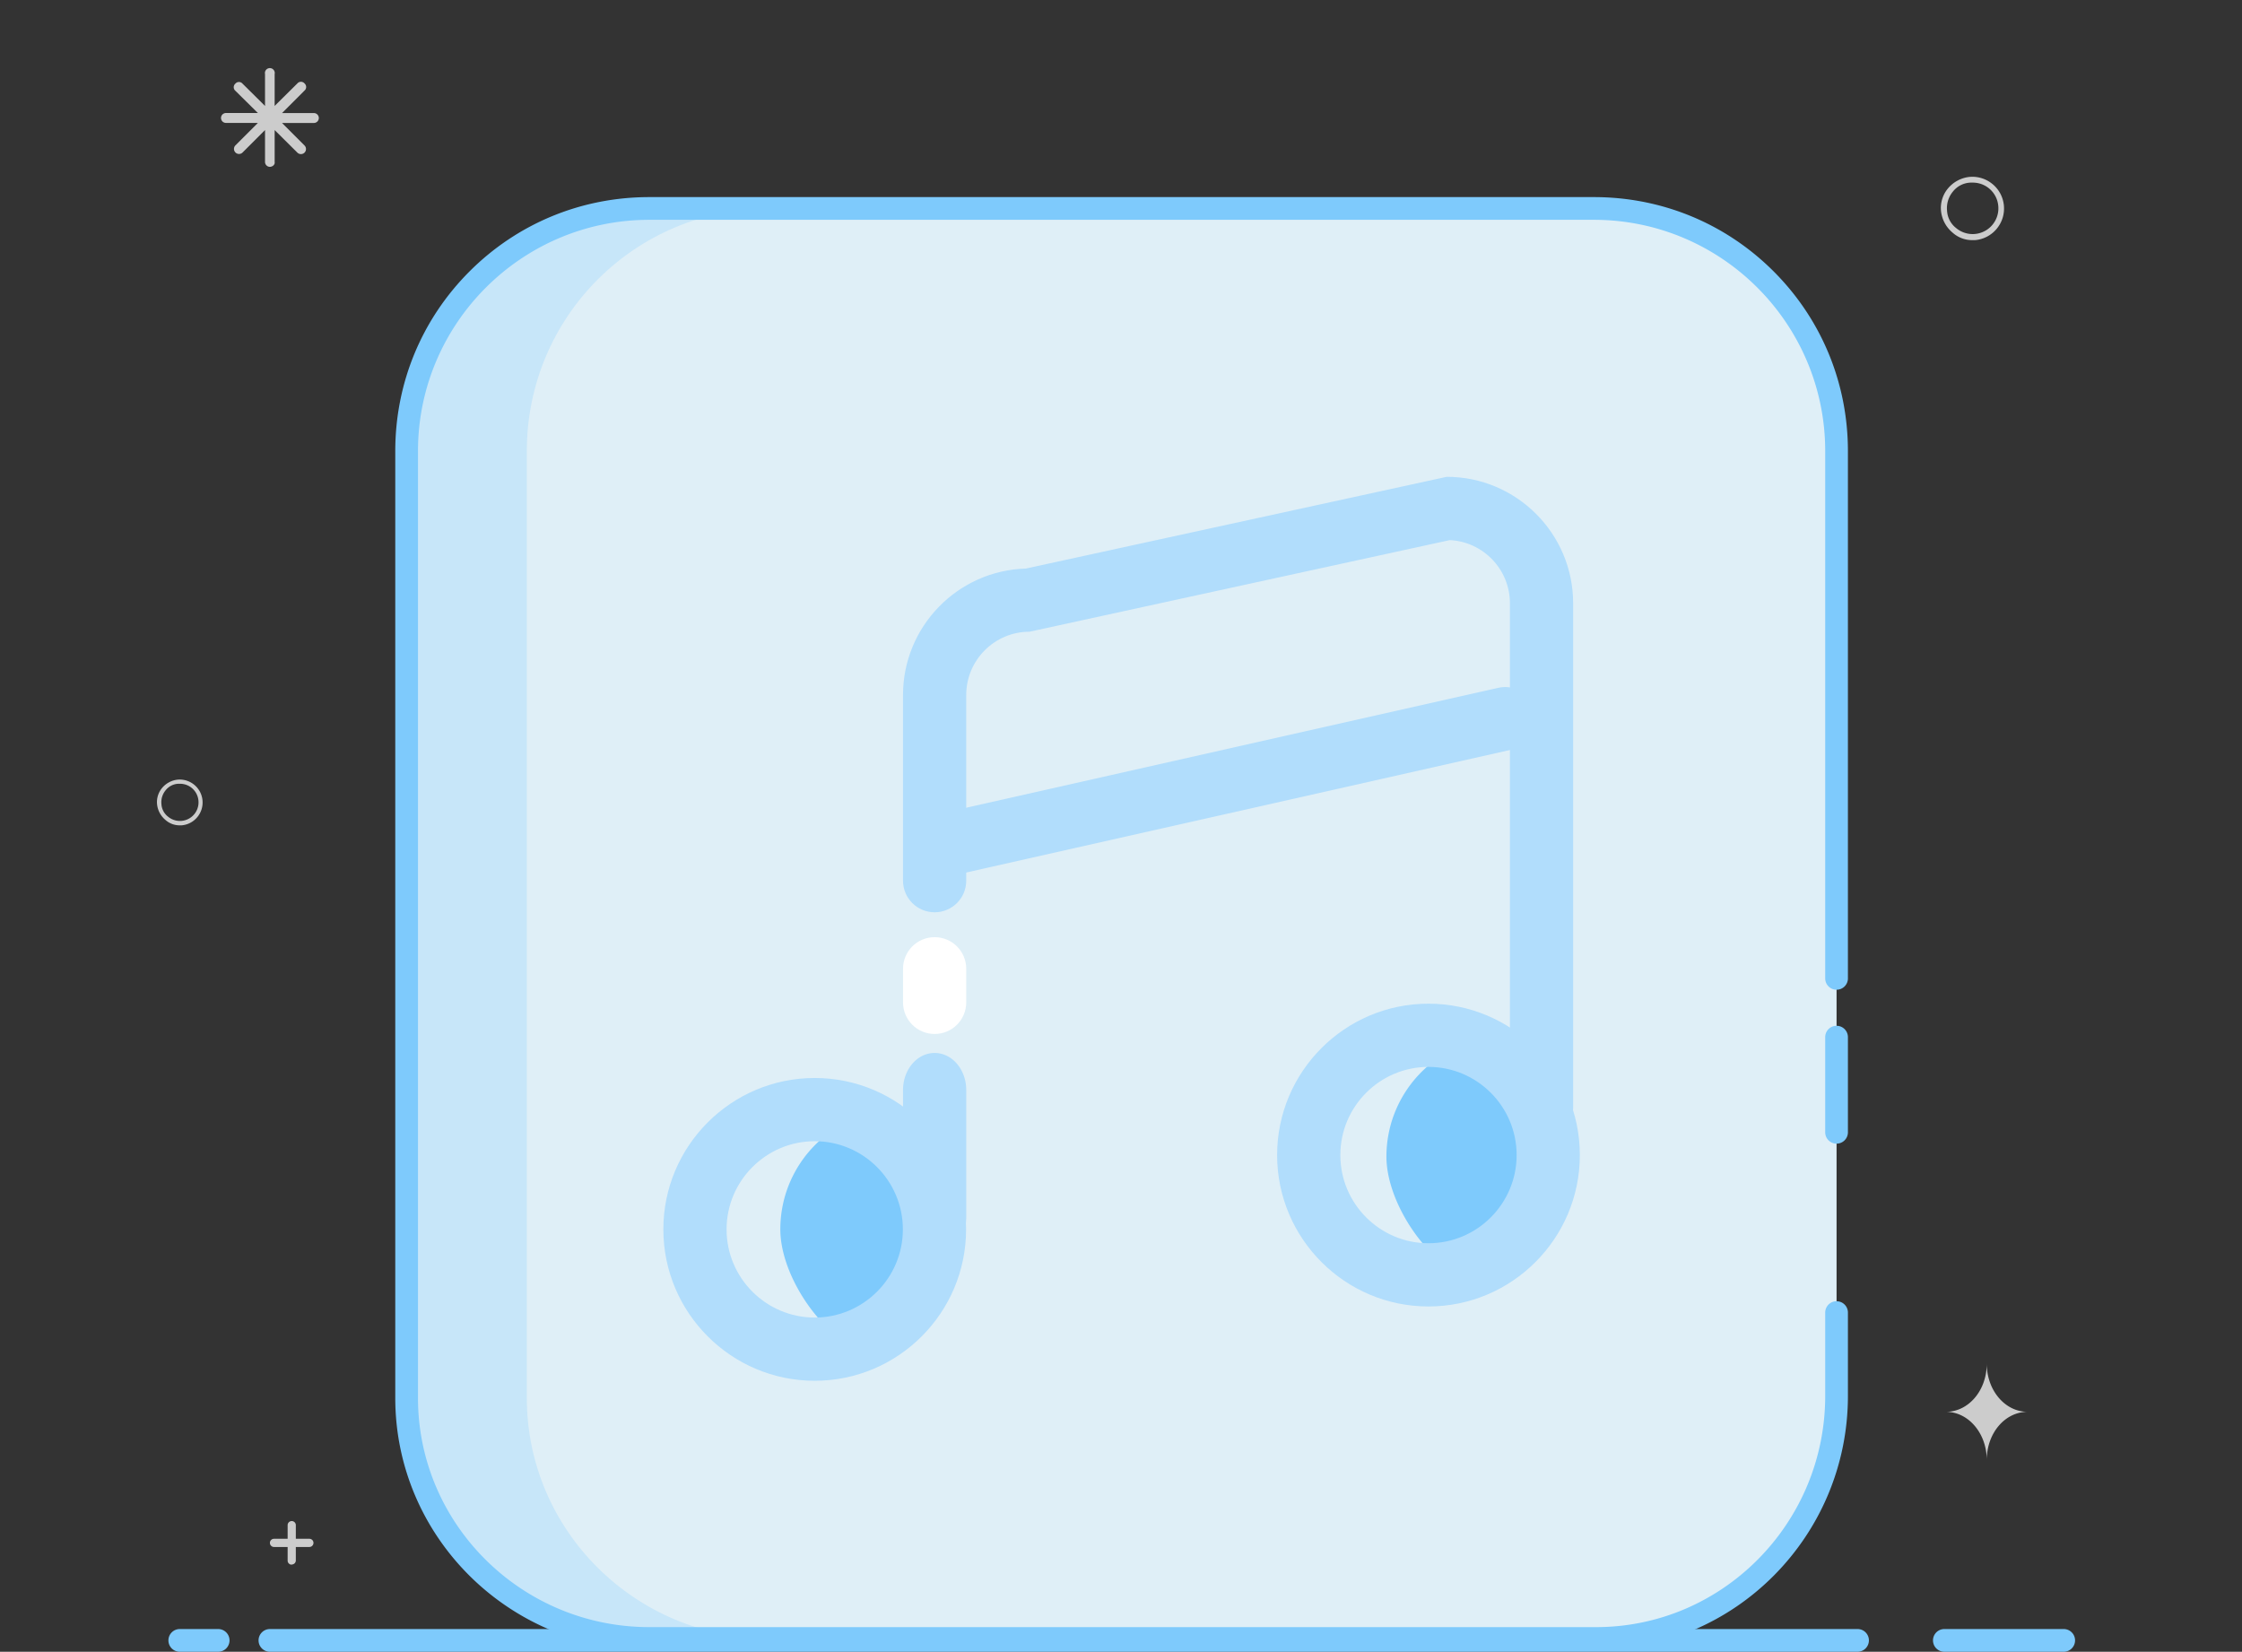 <svg height="200" viewBox="0 0 1390 1024" width="271.484" xmlns="http://www.w3.org/2000/svg"><rect x="0" y="0" width="1390" height="1024" fill="#333333" stroke="none"/><path d="m1279.461 1023.999h-73.996a7.04 7.04 0 1 1 0-14.081h73.996a7.04 7.04 0 1 1 0 14.081zm-127.811 0h-984.305a7.04 7.04 0 1 1 0-14.081h984.305a7.04 7.04 0 1 1 0 14.081zm-1016.387 0h-23.803a7.04 7.04 0 1 1 0-14.081h23.803a7.04 7.04 0 1 1 0 14.081z" fill="#7ecafc"/><path d="m125.553 496.232c-.699-7.821-7.607-13.594-15.427-12.895a14.627 14.627 0 0 0 -9.559 5.066 13.661 13.661 0 0 0 -3.179 10.316 14.608 14.608 0 0 0 5.14 9.559 13.088 13.088 0 0 0 9.004 3.382h1.126c7.819-.7 13.593-7.607 12.895-15.428zm-8.663 11.406a11.53 11.53 0 0 1 -12.757-1.398 10.561 10.561 0 0 1 -4.052-7.802 11.54 11.54 0 0 1 2.593-8.488 10.578 10.578 0 0 1 7.821-4.054h1.033a11.448 11.448 0 0 1 11.509 10.475 11.53 11.53 0 0 1 -6.147 11.266zm1125.495-380.12c-.969-10.821-10.528-18.81-21.347-17.841a20.222 20.222 0 0 0 -13.224 7.008 18.902 18.902 0 0 0 -4.401 14.274 20.211 20.211 0 0 0 7.114 13.225 18.108 18.108 0 0 0 12.457 4.679h1.559c10.818-.966 18.807-10.523 17.842-21.346zm-11.988 15.782a15.956 15.956 0 0 1 -17.652-1.935 14.608 14.608 0 0 1 -5.608-10.795 15.966 15.966 0 0 1 3.588-11.746 14.639 14.639 0 0 1 10.822-5.608h1.431c8.28-.075 15.222 6.242 15.922 14.494a15.946 15.946 0 0 1 -8.502 15.589zm-1063.033-39.86a3.055 3.055 0 0 1 -3.055-3.055v-19.755l-13.953 13.953a3.132 3.132 0 0 1 -4.429-4.427l13.955-13.953h-19.791a3.069 3.069 0 1 1 0-6.139h19.791l-13.955-13.786a2.916 2.916 0 0 1 0-4.427 2.915 2.915 0 0 1 2.216-1.016c.851 0 1.657.369 2.213 1.016l13.951 13.819v-19.757a3.051 3.051 0 0 1 4.693-3.164 3.043 3.043 0 0 1 1.278 3.164v19.757l14.089-13.954a2.918 2.918 0 0 1 4.429 0 2.918 2.918 0 0 1 0 4.427l-13.955 13.955h19.756a3.067 3.067 0 1 1 0 6.136h-19.756l13.955 13.956c.791.787 1.098 1.941.81 3.022a3.138 3.138 0 0 1 -2.213 2.216 3.135 3.135 0 0 1 -3.025-.813l-14.089-13.985v19.756c.337 1.711-1.372 3.054-3.051 3.054h.137zm24.491 850.524h-8.444v-8.445c0-1.405-1.136-2.541-2.541-2.541s-2.541 1.136-2.541 2.541v8.445h-8.444a2.54 2.54 0 1 0 0 5.082h8.444v8.444a2.53 2.53 0 0 0 2.528 2.526l.026-.109a2.521 2.521 0 0 0 2.527-2.528v-8.331h8.444a2.542 2.542 0 0 0 0-5.083zm1039.899-108.612c0 16.738-11.335 29.904-25.352 29.904 14.058 0 25.352 13.391 25.352 29.905 0-16.741 11.336-29.905 25.348-29.905-14.058 0-25.348-13.386-25.348-29.904zm0 0" fill="#ccc"/><path d="m988.199 129.231h-585.649c-83.281 0-150.446 67.164-150.446 150.444v586.994c0 81.935 67.164 149.094 150.446 149.094h586.992c81.936 0 149.096-67.159 149.096-150.443v-585.645c-.001-83.28-67.16-150.444-150.439-150.444z" fill="#dfeff7"/><path d="m326.618 866.669v-586.994c0-83.28 67.164-150.444 150.446-150.444h-74.514c-83.281 0-150.446 67.164-150.446 150.444v586.994c0 81.935 67.164 149.094 150.446 149.094h74.514c-83.281 0-150.446-67.159-150.446-149.094z" fill="#c7e6f9"/><path d="m989.542 1022.804h-586.992c-86.838 0-157.486-70.04-157.486-156.135v-586.994c0-42.159 16.356-81.733 46.054-111.431s69.273-46.054 111.431-46.054h585.649c42.157 0 81.732 16.356 111.429 46.054 29.696 29.699 46.051 69.272 46.051 111.431v326.868a7.04 7.04 0 1 1 -14.081 0v-326.868c0-79.073-64.329-143.404-143.399-143.404h-585.649c-79.074 0-143.404 64.33-143.404 143.404v586.994c0 78.327 64.33 142.054 143.404 142.054h586.992c78.329 0 142.055-64.33 142.055-143.403v-51.587a7.04 7.04 0 1 1 14.081 0v51.587c-.001 86.837-70.043 157.483-156.136 157.483z" fill="#7ecafc"/><path d="m1138.637 709.004a7.04 7.04 0 0 1 -7.04-7.04v-58.99a7.04 7.04 0 1 1 14.081 0v58.99a7.04 7.04 0 0 1 -7.04 7.04zm-555.739 59.887c0 40.994 12.249 0-24.879 57.681-22.181 34.504-74.234-23.425-74.234-64.418 0-41.031 33.241-74.259 74.234-74.259 41.014 0 24.879 40.003 24.879 80.996m375.772-45.07c0 40.99 12.251 0-24.878 57.702-22.183 34.486-74.233-23.448-74.233-64.459 0-40.994 33.241-74.254 74.233-74.254 41.035-.002 24.878 39.998 24.878 81.011" fill="#7ecafc"/><path d="m505.104 856.004c-51.752 0-93.835-42.103-93.835-93.851 0-51.75 42.083-93.856 93.835-93.856 51.747 0 93.851 42.106 93.851 93.856 0 51.748-42.104 93.851-93.851 93.851zm0-148.512c-30.125 0-54.64 24.519-54.64 54.662 0 30.142 24.515 54.657 54.64 54.657 30.142 0 54.657-24.515 54.657-54.657-.001-30.143-24.516-54.662-54.657-54.662zm380.516 102.448c-51.747 0-93.831-42.104-93.831-93.856 0-51.745 42.084-93.851 93.831-93.851 51.752 0 93.851 42.106 93.851 93.851 0 51.751-42.099 93.856-93.851 93.856zm0-148.513c-30.121 0-54.636 24.521-54.636 54.662 0 30.142 24.515 54.657 54.636 54.657 30.141 0 54.662-24.515 54.662-54.657 0-30.143-24.515-54.662-54.662-54.662zm0 0" fill="#b1ddfc"/><path d="m955.723 706.172c-10.832 0-19.597-8.767-19.597-19.597v-312.579c0-20.976-16.552-38.144-37.28-39.158l-260.603 56.802c-21.606 0-39.195 17.589-39.195 39.197v115.135c0 10.832-8.762 19.597-19.597 19.597-10.832 0-19.597-8.767-19.597-19.597v-115.135c0-42.468 33.934-77.146 76.113-78.354l260.963-56.876c43.234 0 78.391 35.157 78.391 78.39v312.579c.001 10.831-8.765 19.597-19.597 19.597z" fill="#b1ddfc"/><path d="m579.455 641.009c-10.836 0-19.597-8.764-19.597-19.598v-20.822c0-10.829 8.762-19.595 19.597-19.595 10.832 0 19.598 8.767 19.598 19.595v20.822c0 10.836-8.767 19.598-19.598 19.598z" fill="#fff"/><path d="m579.455 777.448c-10.836 0-19.597-10.273-19.597-22.978v-78.711c0-12.703 8.762-22.98 19.597-22.98 10.832 0 19.598 10.28 19.598 22.98v78.711c0 12.703-8.767 22.978-19.598 22.978zm5.873-233.928c-8.955 0-17.054-6.182-19.099-15.293-2.375-10.565 4.249-21.051 14.813-23.425l347.852-78.386c10.542-2.355 21.05 4.245 23.425 14.81 2.373 10.564-4.25 21.051-14.815 23.425l-347.851 78.391a19.648 19.648 0 0 1 -4.326.478zm0 0" fill="#b1ddfc"/></svg>